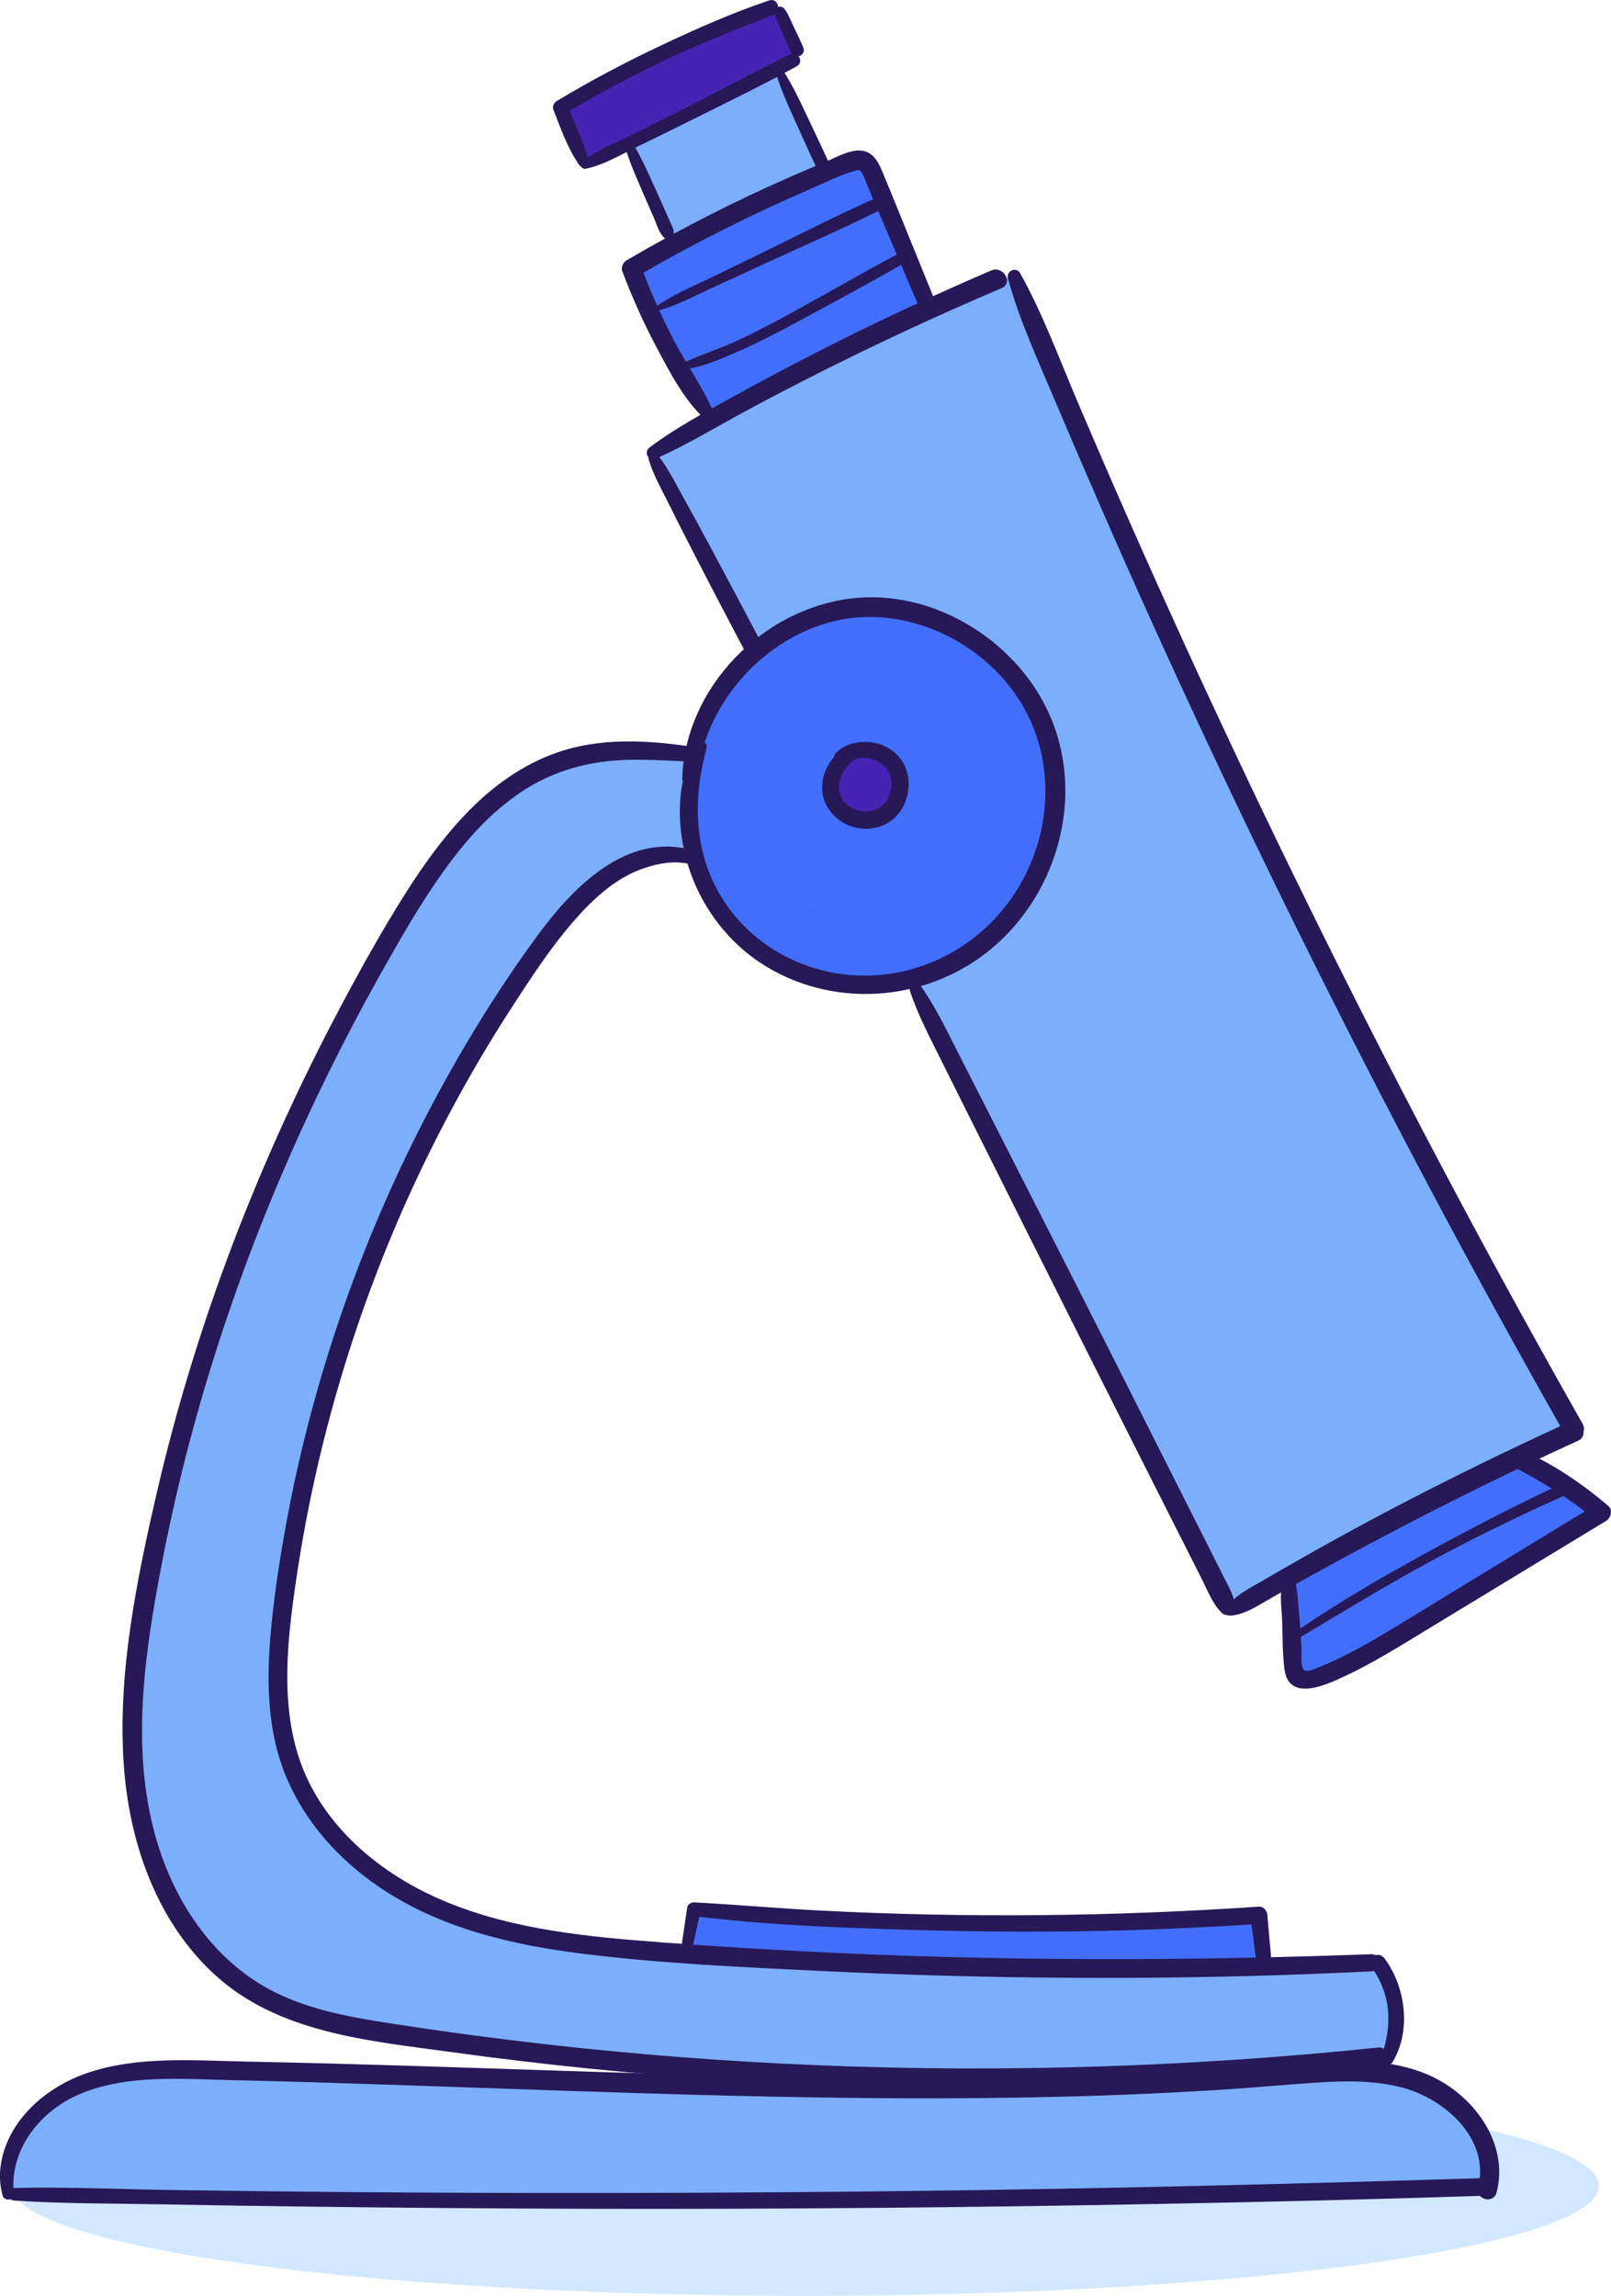 <?xml version="1.0" encoding="UTF-8"?><svg xmlns="http://www.w3.org/2000/svg" viewBox="0 0 229.29 326.76"><defs><style>.cls-1,.cls-2{fill:#426ffb;}.cls-3,.cls-2,.cls-4,.cls-5{mix-blend-mode:multiply;}.cls-3,.cls-2,.cls-5{opacity:.3;}.cls-3,.cls-6{fill:#7caffb;}.cls-7{isolation:isolate;}.cls-4{fill:#c0dffe;opacity:.7;}.cls-8,.cls-5{fill:#4723b4;}.cls-9{fill:#271857;}</style></defs><g class="cls-7"><g id="Capa_2"><g id="OBJECTS"><ellipse class="cls-4" cx="114.61" cy="311.11" rx="112.96" ry="15.65"/><path class="cls-1" d="M227.92,215.26c-9.11,5.54-18.22,11.09-27.33,16.64-4.17,2.53-8.36,5.08-12.93,6.82-1.04.4-2.4.67-3.12-.17-.39-.47-.45-1.12-.48-1.74-.07-1.41-.15-2.82-.22-4.23l1.05-.06c12.03-7.72,24.59-14.57,37.58-20.51l.38-.57c1.77,1.17,3.46,2.45,5.07,3.82Z"/><path class="cls-6" d="M223.97,203.38l-.11.39c-2.59,1.18-5.16,2.39-7.74,3.62-11.17,5.32-22.13,11.04-32.88,17.16-2.74,1.55-5.47,3.13-8.18,4.74l-.34-.48c-14.79-29.34-29.6-58.66-44.39-88l-.39-1.42c.57-.15,1.13-.32,1.69-.51,9.07-3.08,16.12-11.33,18.03-20.71.73-3.63.77-7.4.01-11.01-2.53-12.22-14.89-21.57-27.33-20.71-5.42.37-10.57,2.66-14.72,6.17l-.52-.65c-4.69-8.91-9.38-17.82-14.07-26.73l-.11-.77c2.74-1.62,5.51-3.2,8.28-4.75,10.15-5.68,20.52-10.94,31.08-15.77,3.15-1.43,6.33-2.84,9.52-4.19l2.53-.39c23,56.3,49.61,111.12,79.62,164.03Z"/><path class="cls-1" d="M222.85,211.45l-.38.57c-13,5.94-25.56,12.8-37.58,20.51l-1.05.06c-.14-2.59-.28-5.16-.43-7.75l-.17-.3c10.75-6.12,21.72-11.84,32.88-17.16l.17.34c2.27,1.09,4.47,2.33,6.56,3.72Z"/><path class="cls-6" d="M202.4,296.53c5.93,2.34,10.83,8.67,9.36,14.84l-.43-.11c-69.74,2.24-139.56,2.59-209.34,1.05l-.85-.02c-1.23-6.21,3.39-12.39,9.13-15.08,5.74-2.68,12.32-2.67,18.66-2.56,51.42.89,102.94,4.93,154.18.65,6.47-.53,13.23-1.17,19.28,1.23Z"/><path class="cls-1" d="M179.8,278.27l.04,1.62c-27.38.72-54.77.11-82.08-1.84l.09-1.36c.3-1.65.6-3.31.91-4.95,26.73,2.36,53.64,2.66,80.4.86.21,1.89.43,3.78.64,5.67Z"/><path class="cls-1" d="M99.34,107.48l-.22-.08c-.18-.01-.34-.04-.52-.05,1.23-5.72,4.55-10.94,9.04-14.75,4.15-3.51,9.3-5.8,14.72-6.17,12.44-.86,24.8,8.49,27.33,20.71.76,3.62.72,7.38-.01,11.01-1.91,9.38-8.96,17.63-18.03,20.71-.56.19-1.12.35-1.69.51-8.7,2.26-18.56-.2-24.89-6.58-3.01-3.02-5.13-6.88-6.2-11-1.25-4.7-1.16-9.75.48-14.32ZM121.75,106.89l.05.24c-2.73.73-4.35,4.16-3.2,6.75,1.15,2.58,4.74,3.69,7.16,2.21,2.41-1.47,3.08-5.14,1.38-7.4-1.22-1.61-3.45-2.24-5.39-1.8Z"/><path class="cls-1" d="M131.57,42.35l.73,1.58c-10.56,4.83-20.94,10.09-31.08,15.77l-.4-.71c-1.45-2.08-2.82-4.22-4.09-6.4l1.02-.6c6.38-1.87,12.25-5.1,18.08-8.33,4.1-2.26,8.2-4.53,12.3-6.79l.99-.41c.83,1.96,1.64,3.93,2.46,5.9Z"/><path class="cls-1" d="M125.87,28.65c1.08,2.6,2.16,5.21,3.24,7.81l-.99.41c-4.1,2.27-8.2,4.54-12.3,6.79-5.82,3.23-11.7,6.46-18.08,8.33l-1.02.6c-1.56-2.66-2.98-5.39-4.25-8.19l1.17-.54c10.44-4.95,20.89-9.89,31.33-14.84l.9-.38Z"/><path class="cls-1" d="M125.87,28.65l-.9.38c-10.44,4.95-20.89,9.89-31.33,14.84l-1.17.54c-.93-2.03-1.8-4.1-2.58-6.19,2-1.17,4.01-2.3,6.04-3.39,6.99-3.82,14.19-7.25,21.55-10.3,1.13-.47,2.28-.93,3.43-1.38.61-.25,1.3-.5,1.93-.26.7.26,1.06,1.02,1.35,1.71.56,1.35,1.12,2.71,1.69,4.05Z"/><path class="cls-8" d="M121.8,107.12l-.05-.24c1.94-.45,4.17.19,5.39,1.8,1.7,2.26,1.03,5.93-1.38,7.4-2.42,1.48-6.01.37-7.16-2.21-1.15-2.59.47-6.01,3.2-6.75Z"/><path class="cls-6" d="M117.03,23.39l.46,1.13c-7.36,3.05-14.56,6.49-21.55,10.3l-.83-1.52c-1.77-4.01-3.54-8-5.32-12l-.4-.82c7.15-3.49,14.25-7.08,21.3-10.76l.04.07c2.1,4.53,4.19,9.06,6.3,13.6Z"/><path class="cls-8" d="M110.87,1.34c.87,1.93,1.74,3.84,2.61,5.77l-.57,1.47c-.73.39-1.48.77-2.22,1.15-7.05,3.69-14.15,7.28-21.3,10.76-2.04,1-4.09,2-6.13,2.97-1.28-2.67-2.45-5.39-3.49-8.15,9.51-5.66,19.55-10.42,29.96-14.2l1.13.25Z"/><path class="cls-6" d="M99.34,107.48c-1.64,4.57-1.74,9.62-.48,14.32l-.61.17c-8.29-2.1-15.77,5.27-20.78,12.22-19.87,27.52-32.74,60.04-37.09,93.7-1.02,7.95-1.54,16.27,1.26,23.77,3.63,9.68,12.41,16.72,22.01,20.52,9.59,3.82,20.05,4.82,30.35,5.6,1.25.09,2.5.19,3.76.27,27.3,1.95,54.7,2.56,82.08,1.84,5.1-.13,10.21-.31,15.3-.53h.99c2.86,3.85,3.39,9.31,1.32,13.65l-1.29-.33c-46.63,5.02-93.92,3.92-140.27-3.25-6.56-1.02-13.24-2.2-19-5.48-9.14-5.21-14.83-15.21-16.91-25.53-2.08-10.31-.97-21.01.82-31.38,5.78-33.67,18.43-66.01,35.8-95.43,5.97-10.11,13.47-20.64,24.8-23.75,5.56-1.52,11.44-1.06,17.19-.51.18.01.34.04.52.05l.22.08Z"/><path class="cls-2" d="M227.92,215.26c-9.11,5.54-18.22,11.09-27.33,16.64-4.17,2.53-8.36,5.08-12.93,6.82-1.04.4-2.4.67-3.12-.17-.39-.47-.45-1.12-.48-1.74-.07-1.41-.15-2.82-.22-4.23l1.05-.06c12.03-7.72,24.59-14.57,37.58-20.51l.38-.57c1.77,1.17,3.46,2.45,5.07,3.82Z"/><path class="cls-3" d="M142.72,131.67c.53-.6,1.1-1.03,1.69-1.31.48-.88.93-1.79,1.33-2.71-3.33,5.15-8.3,9.24-14.11,11.22-.56.19-1.12.35-1.69.51l.3,1.08c4.37-2.64,9.07-4.9,12.48-8.78Z"/><path class="cls-3" d="M144.35,39.35l-2.53.39c-3.19,1.36-6.37,2.76-9.52,4.19-4.63,2.12-9.22,4.33-13.77,6.62,6.86-1.73,13.7-1.42,19.66,2.81,14.43,10.25,19.29,29.44,26.44,44.64,9.37,19.9,17.45,39.98,23.6,61.12,3.8,13.07,7.49,27.66,4.62,41.28-2.53,11.99-11.12,18.65-21.86,20.96,1.25,2.47,2.5,4.95,3.74,7.42l.34.48c2.71-1.61,5.43-3.19,8.18-4.74,10.75-6.12,21.72-11.84,32.88-17.16,2.58-1.23,5.15-2.43,7.74-3.62l.11-.39c-30.01-52.91-56.62-107.73-79.62-164.03Z"/><path class="cls-2" d="M222.85,211.45l-.38.57c-13,5.94-25.56,12.8-37.58,20.51l-1.05.06c-.14-2.59-.28-5.16-.43-7.75l-.17-.3c10.75-6.12,21.72-11.84,32.88-17.16l.17.34c2.27,1.09,4.47,2.33,6.56,3.72Z"/><path class="cls-3" d="M202.4,296.53c5.93,2.34,10.83,8.67,9.36,14.84l-.43-.11c-69.74,2.24-139.56,2.59-209.34,1.05l-.85-.02c-1.23-6.21,3.39-12.39,9.13-15.08,5.74-2.68,12.32-2.67,18.66-2.56,51.42.89,102.94,4.93,154.18.65,6.47-.53,13.23-1.17,19.28,1.23Z"/><path class="cls-2" d="M179.8,278.27l.04,1.62c-27.38.72-54.77.11-82.08-1.84l.09-1.36c.3-1.65.6-3.31.91-4.95,26.73,2.36,53.64,2.66,80.4.86.21,1.89.43,3.78.64,5.67Z"/><path class="cls-2" d="M106.07,94.37c-.06.04-.13.07-.19.11-.16.09-.32.18-.47.25-1.69,1.79-3.16,3.8-4.33,5.96.3-.18.61-.33.94-.44.94-2.17,2.33-4.17,4.05-5.88Z"/><path class="cls-2" d="M129.95,139.38c.57-.15,1.13-.32,1.69-.51,5.81-1.97,10.77-6.07,14.11-11.22,4.93-11.15,4.72-24.63-2.99-33.09-.7-.71-1.45-1.39-2.23-2.02-2.95-1.67-5.88-3.36-8.89-4.91,0,0,0,0,0,0-1.16-.38-2.34-.65-3.54-.86-3.3.19-6.69.95-9.96,2.04.09,0,.18-.02.28-.03,10.78-.65,22.05,9.79,22.41,20.67.28,8.21-6.11,14.29-13.17,17.25-7.06,2.96-16.11,3.72-22.96-.29-3.23-1.89-5.28-4.53-6.42-7.54.14.98.33,1.96.58,2.92,1.08,4.12,3.19,7.98,6.2,11,6.33,6.38,16.2,8.84,24.89,6.58Z"/><path class="cls-2" d="M118.53,50.55c4.55-2.28,9.14-4.5,13.77-6.62l-.73-1.58c-.82-1.96-1.63-3.93-2.46-5.9l-.99.41c-4.1,2.27-8.2,4.54-12.3,6.79-5.82,3.23-11.7,6.46-18.08,8.33l-1.02.6c1.21,2.09,2.53,4.14,3.91,6.14,5.57-3.47,11.74-6.64,17.89-8.19Z"/><path class="cls-2" d="M125.87,28.65c1.08,2.6,2.16,5.21,3.24,7.81l-.99.41c-4.1,2.27-8.2,4.54-12.3,6.79-5.82,3.23-11.7,6.46-18.08,8.33l-1.02.6c-1.56-2.66-2.98-5.39-4.25-8.19l1.17-.54c10.44-4.95,20.89-9.89,31.33-14.84l.9-.38Z"/><path class="cls-2" d="M125.87,28.65l-.9.38c-10.44,4.95-20.89,9.89-31.33,14.84l-1.17.54c-.93-2.03-1.8-4.1-2.58-6.19,2-1.17,4.01-2.3,6.04-3.39,6.99-3.82,14.19-7.25,21.55-10.3,1.13-.47,2.28-.93,3.43-1.38.61-.25,1.3-.5,1.93-.26.7.26,1.06,1.02,1.35,1.71.56,1.35,1.12,2.71,1.69,4.05Z"/><path class="cls-3" d="M117.03,23.39l.46,1.13c-7.36,3.05-14.56,6.49-21.55,10.3l-.83-1.52c-1.77-4.01-3.54-8-5.32-12l-.4-.82c7.15-3.49,14.25-7.08,21.3-10.76l.04.07c2.1,4.53,4.19,9.06,6.3,13.6Z"/><path class="cls-5" d="M110.87,1.34c.87,1.93,1.74,3.84,2.61,5.77l-.57,1.47c-.73.39-1.48.77-2.22,1.15-7.05,3.69-14.15,7.28-21.3,10.76-2.04,1-4.09,2-6.13,2.97-1.28-2.67-2.45-5.39-3.49-8.15,9.51-5.66,19.55-10.42,29.96-14.2l1.13.25Z"/><path class="cls-3" d="M196.13,279.35h-.99c-5.09.24-10.2.41-15.3.54-27.38.72-54.77.11-82.08-1.84-1.25-.08-2.5-.18-3.76-.27-10.3-.78-20.76-1.78-30.35-5.6-9.61-3.8-18.38-10.85-22.01-20.52-2.8-7.5-2.28-15.82-1.26-23.77,4.35-33.66,17.21-66.19,37.09-93.7,5.01-6.95,12.49-14.32,20.78-12.22l.61-.17c-.26-.96-.44-1.94-.58-2.92-1.36-3.57-1.42-7.65-.58-11.61-2.32-.22-4.66-.39-6.99-.43-6.9,17.88-23.05,29.41-32.79,45.5-12.41,20.52-22.76,42.91-29.56,65.91-5.6,18.95-12.87,50.25,7.5,63.27,1.29.83,2.03,1.93,2.34,3.1,5.45,2.76,11.62,3.87,17.69,4.81,46.35,7.17,93.63,8.27,140.27,3.25l1.29.33c2.07-4.34,1.54-9.79-1.32-13.66Z"/><path class="cls-9" d="M99.18,105.85c-3,5.09-2.95,11.73-1.27,17.25s5.29,10.59,10.23,13.88c10.11,6.72,23.69,5.76,32.95-1.94,9.71-8.09,13.5-22.37,8-33.94-4.84-10.2-16.44-17.23-27.78-15.94-12.73,1.45-23.73,12.63-24.21,25.56-.05,1.36,1.93,1.29,2.07,0,1.14-10.19,8.85-19.3,18.72-22.1s20.97,1.92,26.76,10.37c6.52,9.52,5.06,22.49-2.41,31.05-7.22,8.28-18.89,11.19-29.05,6.75-5.58-2.44-10.02-6.93-12.25-12.61s-1.98-11.8-.37-17.74c.22-.83-.94-1.33-1.38-.58h0Z"/><path class="cls-9" d="M121.97,106.48c-.72-.17-1.36.09-2.01.39-.6.28-1.12.7-1.53,1.21-.87,1.09-1.37,2.39-1.42,3.79-.11,2.84,1.99,5.23,4.69,5.9s5.62-.48,6.88-3.03.97-5.73-1.2-7.6c-1.18-1.02-2.67-1.56-4.24-1.55-1.47.01-3.23.46-4.2,1.64-.31.38-.4.88-.08,1.28.3.38.83.5,1.26.25.21-.13.43-.25.65-.37.1-.06.2-.11.3-.16.18-.09.08-.05.27-.11.22-.07.44-.14.66-.19.05-.01.38-.06.22-.04.13-.02.27-.03.4-.03.62-.02.83.01,1.35.15.24.07.48.15.71.24.13.05,0,0-.02,0,.05.02.1.05.16.07.12.06.24.12.35.19.36.21.69.49.95.81-.04-.05.14.2.17.25.06.1.12.19.17.29s.1.2.15.3c-.08-.2.05.16.07.24.07.22.11.44.16.66-.04-.24.01.11.02.18,0,.13.01.27.01.4s0,.27-.02.4c0,.06,0,.11-.02.17,0-.02.03-.19,0-.04-.04.26-.1.52-.18.78-.03.11-.07.22-.11.32-.05.13,0-.01.02-.03-.03.07-.06.14-.1.21-.12.24-.26.46-.4.68-.12.19.07-.06-.08.11-.07.08-.15.17-.23.25-.09.09-.19.18-.29.27-.04.04-.09.07-.13.11.1-.08.06-.04-.02,0-.21.13-.41.26-.64.36-.13.06.02-.01.04-.02-.05.02-.1.04-.16.06-.14.04-.28.09-.43.12-.11.03-.22.05-.33.07-.15.03.04,0,.05,0-.07,0-.15.01-.22.02-.24.01-.48,0-.73,0-.04,0-.27-.03-.11,0,.15.02-.04,0-.06-.01-.11-.02-.22-.04-.33-.07-.26-.06-.51-.14-.75-.23-.22-.08.09.06-.12-.05-.12-.06-.23-.12-.35-.18-.1-.06-.19-.11-.29-.18-.05-.03-.09-.06-.14-.09-.19-.12.04.04-.06-.04-.17-.15-.33-.29-.48-.46-.04-.05-.25-.31-.12-.14-.08-.11-.15-.21-.22-.33s-.13-.23-.19-.34c-.1-.19.01.08-.05-.13-.08-.25-.15-.5-.2-.77.04.23,0-.1,0-.18,0-.15,0-.3,0-.45,0-.13.01-.26.03-.39-.03.23.04-.16.06-.24.06-.26.14-.51.24-.76-.07.19.08-.17.11-.23.06-.12.12-.24.19-.35.08-.13.16-.26.24-.38.03-.05.07-.09.1-.14-.13.18.13-.17.14-.18.02-.02.14-.16.03-.04.05-.06.1-.11.15-.17.09-.1.17-.2.26-.29.39-.43.86-.63,1.28-1.05.35-.35.2-1-.29-1.12h0Z"/><path class="cls-9" d="M92.33,65.42c.74,2.42,2.08,4.69,3.19,6.95s2.23,4.42,3.36,6.63c2.34,4.55,4.72,9.08,7.1,13.61.78,1.5,3.06.17,2.27-1.32-2.39-4.52-4.78-9.05-7.2-13.55-1.17-2.18-2.35-4.36-3.56-6.52s-2.35-4.55-3.92-6.52c-.47-.6-1.45.05-1.24.72h0Z"/><path class="cls-9" d="M129.51,141.03c1.01,3.07,2.51,5.99,3.95,8.88s2.82,5.64,4.22,8.46c2.89,5.79,5.79,11.57,8.69,17.36,5.8,11.57,11.61,23.14,17.44,34.69,1.65,3.26,3.29,6.52,4.94,9.77.79,1.56,1.57,3.11,2.36,4.67s1.48,3.46,2.82,4.73c.64.6,2.06.23,1.93-.8-.2-1.62-.93-2.85-1.66-4.29s-1.49-2.96-2.24-4.44c-1.42-2.81-2.84-5.63-4.26-8.44-2.91-5.78-5.83-11.56-8.74-17.33-5.83-11.55-11.72-23.07-17.58-34.61-1.65-3.25-3.31-6.5-4.97-9.75s-3.23-6.58-5.33-9.54c-.52-.74-1.89-.33-1.56.66h0Z"/><path class="cls-9" d="M93.4,65.26c4.17-1.86,8.11-4.24,12.12-6.42s8.07-4.29,12.16-6.33c8.17-4.09,16.47-7.93,24.88-11.5,1.72-.73.24-3.25-1.47-2.52-8.4,3.61-16.67,7.47-24.81,11.63-4.07,2.08-8.1,4.22-12.1,6.43s-8.06,4.38-11.71,7.12c-.95.71-.16,2.08.93,1.59h0Z"/><path class="cls-9" d="M143.45,39.6c1.57,5.75,4.1,11.28,6.42,16.76s4.61,10.81,6.96,16.19c4.77,10.91,9.68,21.77,14.73,32.55,10.1,21.57,20.73,42.89,31.9,63.93,6.25,11.78,12.67,23.48,19.25,35.08.93,1.64,3.46.17,2.53-1.48-11.71-20.65-22.9-41.59-33.56-62.81-10.66-21.21-20.8-42.69-30.4-64.4-2.7-6.1-5.35-12.22-7.96-18.35s-4.91-12.43-8.14-18.21c-.52-.94-2-.3-1.72.73h0Z"/><path class="cls-9" d="M175.07,229.95c2.09-.08,4.29-1.63,6.07-2.63,1.95-1.1,3.89-2.2,5.85-3.28,4.12-2.28,8.28-4.5,12.45-6.68,8.27-4.33,16.67-8.43,25.17-12.31,1.73-.79.23-3.34-1.49-2.55-8.49,3.88-16.89,7.99-25.16,12.33-4.1,2.15-8.16,4.38-12.19,6.66-2.01,1.14-4.03,2.29-6.02,3.46-1.76,1.03-4.19,2.2-5.26,3.99-.25.43.07,1.03.58,1.01h0Z"/><path class="cls-9" d="M182.89,224.53c-.97,1.8-.45,4.32-.4,6.3.07,2.22.04,4.52.32,6.73.62,4.79,6.06,2.2,8.67.97,3.92-1.83,7.59-4.14,11.28-6.38,4.06-2.46,8.12-4.93,12.17-7.39,4.56-2.77,9.11-5.53,13.67-8.3.7-.43.97-1.57.28-2.15-3.59-3.04-7.6-5.83-11.92-7.72-1.52-.66-2.88,1.47-1.34,2.29,4.03,2.13,7.83,4.42,11.32,7.37l.28-2.15c-7.11,4.34-14.23,8.67-21.34,13.01-3.49,2.13-6.95,4.3-10.49,6.35-1.65.95-3.33,1.86-5.05,2.68-.86.41-1.73.8-2.61,1.14-.48.19-1.67.8-2.14.39-.53-.46-.31-2.42-.35-3.08-.07-1.16-.14-2.33-.23-3.49s-.18-2.33-.29-3.49-.13-2.11-.78-3.05c-.25-.36-.82-.43-1.05,0h0Z"/><path class="cls-9" d="M185.15,232.97c6.14-3.66,12.22-7.37,18.51-10.78,6.29-3.41,12.72-6.52,19.24-9.44.98-.44.13-1.92-.85-1.46-6.46,3.02-12.81,6.31-19.07,9.74s-12.47,7.03-18.35,11.06c-.53.37-.06,1.22.51.88h0Z"/><path class="cls-9" d="M101.51,58.6c-1.49-3.52-3.8-6.72-5.57-10.11s-3.37-7-4.73-10.64l-.63,1.54c8-4.65,16.27-8.83,24.77-12.49,2.04-.88,4.16-1.99,6.3-2.58.63-.17.75-.2,1.07.37.29.51.47,1.1.7,1.63.43,1.02.86,2.04,1.29,3.05,1.93,4.53,3.86,9.07,5.79,13.6.54,1.27,2.77.35,2.25-.95-1.58-3.88-3.15-7.76-4.73-11.64-.8-1.98-1.6-3.96-2.43-5.93-.58-1.38-1.3-2.82-2.97-3.01s-3.59.96-5.12,1.59c-1.83.76-3.66,1.54-5.48,2.34-3.63,1.6-7.21,3.3-10.75,5.09-4.09,2.07-8.12,4.27-12.08,6.58-.48.28-.83.98-.63,1.54,1.42,3.78,3.08,7.47,4.98,11.04s3.82,7.26,6.69,9.94c.7.66,1.59-.17,1.25-.97h0Z"/><path class="cls-9" d="M97.88,52.5c2.6-.4,5.18-1.61,7.58-2.66,2.62-1.15,5.16-2.48,7.68-3.84,5.14-2.77,10.3-5.54,15.37-8.45.88-.51.1-1.83-.79-1.36-5.1,2.7-10.09,5.61-15.14,8.38-2.37,1.3-4.77,2.56-7.22,3.72-2.58,1.22-5.3,2.06-7.88,3.25-.58.27-.13,1.03.4.95h0Z"/><path class="cls-9" d="M93.74,44.19c2.64-.71,5.16-2.1,7.64-3.23,2.71-1.23,5.4-2.48,8.11-3.73,5.32-2.45,10.71-4.79,15.95-7.42,1.06-.53.13-2.04-.92-1.57-5.27,2.35-10.42,4.99-15.6,7.52-2.52,1.23-5.04,2.45-7.56,3.68s-5.5,2.43-7.87,4.12c-.3.21-.13.73.26.62h0Z"/><path class="cls-9" d="M83.34,24.02c2.54-.49,5.05-2.03,7.36-3.14,2.57-1.23,5.13-2.5,7.68-3.77,5.02-2.51,10.11-4.96,15.02-7.68,1.12-.62.13-2.26-.99-1.7-5.04,2.49-9.98,5.19-14.99,7.72-2.47,1.25-4.95,2.48-7.43,3.72s-5.16,2.21-7.18,3.92c-.46.39.05,1.03.54.93h0Z"/><path class="cls-9" d="M83.81,22.87c-.75-2.69-2.05-5.24-3.03-7.85l-.48,1.19c4.72-2.75,9.52-5.35,14.45-7.69s10.13-4.36,15.27-6.38c1.26-.49.76-2.52-.57-2.07-5.24,1.76-10.37,4.04-15.37,6.4s-10.05,5.02-14.85,7.92c-.36.22-.65.76-.48,1.19,1.04,2.65,2.03,5.52,3.67,7.88.47.68,1.63.29,1.39-.58h0Z"/><path class="cls-9" d="M110.27,1.87c.04.13.04.26.08.39s.1.25.14.37c.1.25.19.5.3.75.21.47.42.95.63,1.42.41.92.79,1.88,1.25,2.78.21.41.75.55,1.16.38s.71-.66.54-1.09c-.39-.98-.87-1.93-1.32-2.88-.21-.45-.42-.9-.63-1.36-.1-.23-.22-.45-.33-.67-.05-.1-.1-.21-.16-.3-.08-.14-.19-.24-.27-.37-.46-.7-1.64-.28-1.4.59h0Z"/><path class="cls-9" d="M89.14,21.48c.7,2.19,1.66,4.29,2.56,6.4.44,1.02.89,2.04,1.34,3.06s.78,2.4,1.68,3.04c.54.38,1.11-.15,1.17-.67.07-.57-.22-1.07-.44-1.57s-.45-1.02-.68-1.53c-.47-1.05-.93-2.11-1.41-3.16-.94-2.05-1.84-4.14-2.97-6.09-.38-.65-1.48-.22-1.24.52h0Z"/><path class="cls-9" d="M110.29,9.91c.68,2.41,1.71,4.74,2.75,7.02s2.08,4.65,3.17,6.94c.53,1.12,2.15.14,1.65-.96-1.03-2.28-2.12-4.52-3.18-6.78s-2.15-4.51-3.54-6.57c-.28-.42-1-.17-.85.36h0Z"/><path class="cls-9" d="M98.51,121c-9.27-2.59-16.91,5.22-21.91,12.02-6.01,8.17-11.32,16.9-15.99,25.9-9.33,17.99-16.03,37.34-19.75,57.26-.95,5.07-1.74,10.19-2.25,15.32s-.64,10.56.4,15.74c1.8,9.05,7.66,16.44,15.22,21.51,8.45,5.66,18.5,8.04,28.46,9.29,11.29,1.42,22.73,1.93,34.09,2.48,23.21,1.13,46.46,1.32,69.68.44,2.89-.11,5.78-.24,8.68-.38,1.56-.08,1.58-2.49,0-2.44-22.48.82-44.97.97-67.45.17-11.16-.4-22.3-1.01-33.44-1.85-10.4-.78-21.03-1.76-30.77-5.78-7.82-3.23-15.1-8.71-19.13-16.28-4.83-9.06-3.63-19.83-2.19-29.6,2.85-19.38,8.51-38.36,16.74-56.14,4.13-8.91,8.89-17.53,14.25-25.76,2.56-3.93,5.16-7.91,8.22-11.47,2.81-3.28,6.23-6.56,10.43-7.91,2.08-.67,4.03-1.01,6.2-.59,1.26.25,1.8-1.59.54-1.94h0Z"/><path class="cls-9" d="M99.38,106.41c-6.29-.97-12.87-1.51-19.06.36-4.95,1.5-9.3,4.42-12.97,8.01s-6.93,8.06-9.75,12.54c-3.22,5.11-6.17,10.41-9.01,15.75-11.66,21.92-20.71,45.29-26.3,69.5-2.88,12.5-5.56,25.65-4.68,38.53.75,10.98,4.58,22.19,12.82,29.83,9.11,8.45,22.06,9.52,33.81,11.14,13.4,1.85,26.86,3.2,40.37,4.05,27.15,1.7,54.46,1.41,81.55-1.14,3.34-.31,6.67-.66,10-1.03,1.6-.18,1.62-2.7,0-2.53-26.32,2.74-52.87,3.6-79.31,2.54-13.23-.53-26.43-1.55-39.59-3.05-6.53-.75-13.05-1.61-19.55-2.6-5.93-.9-12.05-1.78-17.56-4.27-9.67-4.36-15.76-13.71-18.31-23.75-3.14-12.35-1.17-25.44,1.19-37.74,4.56-23.8,12.53-46.9,23.14-68.66,2.66-5.46,5.49-10.83,8.47-16.12,2.66-4.73,5.39-9.45,8.56-13.86s6.54-8.18,10.85-11.1c4.73-3.2,9.98-4.57,15.67-4.67,3.13-.05,6.27.18,9.39.29,1.12.04,1.42-1.83.27-2h0Z"/><path class="cls-9" d="M98.62,276.9c.36-1.63.72-3.27,1.08-4.9l-.94.72c10.35,1.28,20.88,1.66,31.3,1.96s20.91.35,31.35.02c5.92-.19,11.84-.48,17.76-.87l-1.19-.9c.25,1.78.5,3.56.71,5.35.17,1.38,2.35,1.42,2.2,0-.19-1.89-.34-3.78-.5-5.68-.05-.63-.52-1.28-1.23-1.23-20.86,1.41-41.8,1.63-62.68.54-5.92-.31-11.82-.84-17.73-1.15-.38-.02-.88.32-.94.72-.25,1.67-.49,3.33-.74,5-.14.99,1.31,1.45,1.54.42h0Z"/><path class="cls-9" d="M198.22,293.46c2.66-4.43,1.86-10.61-1.13-14.68-.36-.49-.97-.73-1.53-.4-.48.28-.76,1.04-.4,1.53,1.32,1.81,2.18,3.95,2.39,6.19s-.21,4.52-.95,6.67c-.34.97,1.12,1.53,1.63.69h0Z"/><path class="cls-9" d="M1.96,312.29c-.67-6.35,3.79-11.91,9.45-14.27,6.7-2.8,14.41-2.12,21.5-1.96,15.8.36,31.59.98,47.39,1.51,31.54,1.06,63.15,1.87,94.67-.22,4.21-.28,8.4-.68,12.61-.95,3.98-.25,8.04-.31,11.93.7,6.08,1.57,12.6,7.31,10.87,14.24-.43,1.7,2.18,2.42,2.62.72,1.6-6.12-2.08-12.09-7.12-15.36-6.14-3.98-14-3.57-20.98-3-16.57,1.36-33.16,2.01-49.79,2.08s-33.24-.35-49.85-.88-33.41-1.15-50.12-1.48c-7.5-.14-15.51-.84-22.74,1.63-5.83,1.99-11.36,6.72-12.29,13.11-.22,1.48-.12,2.89.26,4.33.22.86,1.69.71,1.59-.21h0Z"/><path class="cls-9" d="M2,313.2c6.79.45,13.63.4,20.43.53s13.62.23,20.44.32c13.62.18,27.25.28,40.87.32,27.25.07,54.5-.18,81.75-.7,15.28-.29,30.57-.65,45.84-1.16,1.61-.05,1.62-2.56,0-2.51-27.24.84-54.48,1.52-81.73,1.84-27.25.32-54.5.38-81.75.14-7.64-.07-15.29-.16-22.93-.27s-15.3-.48-22.93-.3c-1.16.03-1.14,1.71,0,1.78h0Z"/></g></g></g></svg>